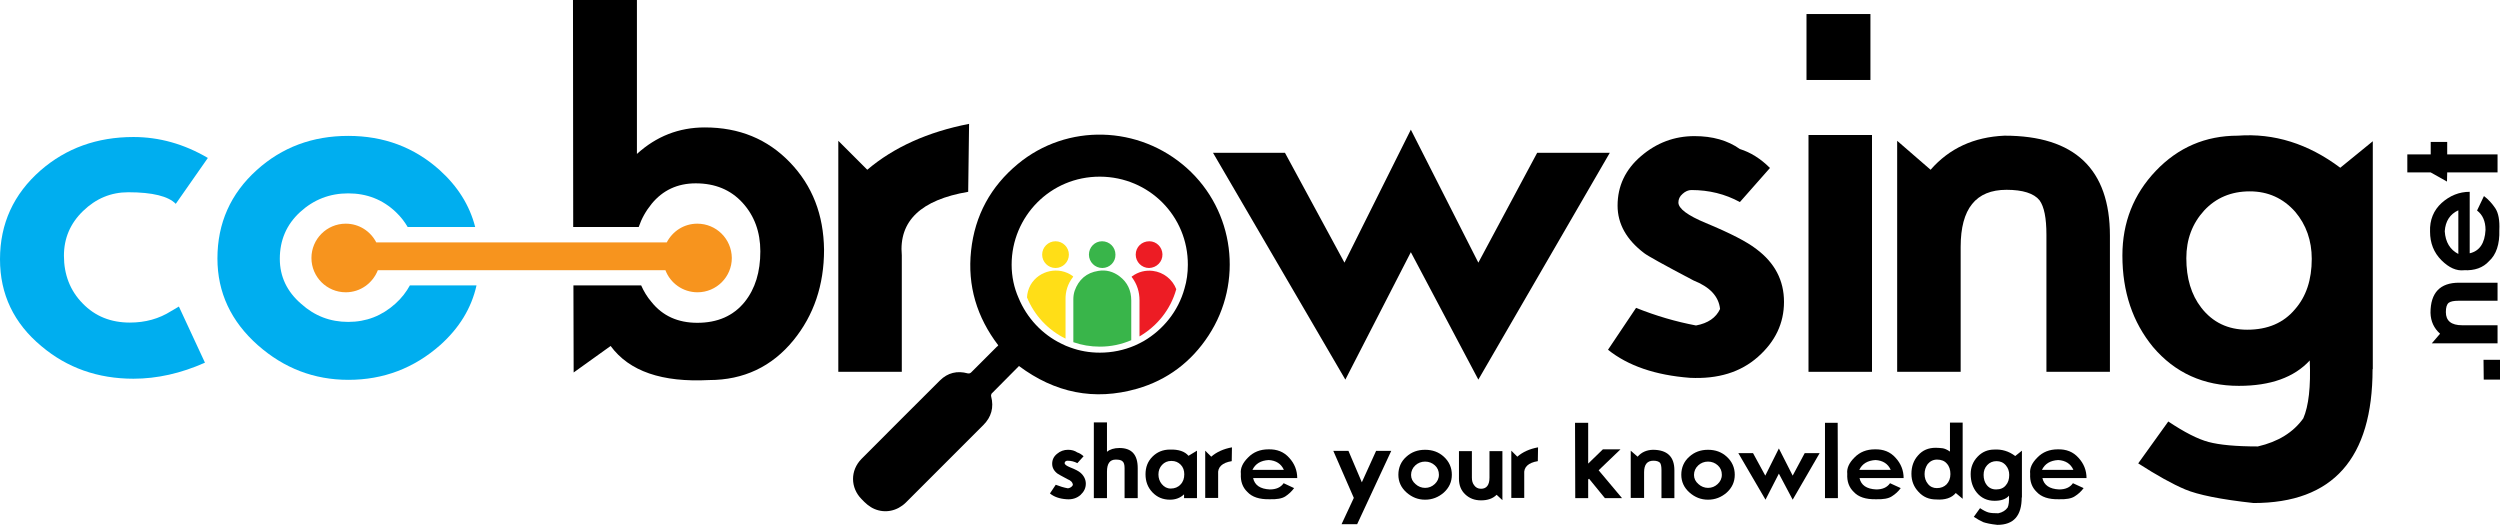 <svg width="500" height="105" viewBox="0 0 500 105" fill="none" xmlns="http://www.w3.org/2000/svg">
<path d="M496.703 71.957H500V75.922H496.748L496.703 71.957Z" fill="black"/>
<path d="M499.51 56.541V60.15H491.713C490.777 60.15 490.109 60.283 489.752 60.551C489.351 60.863 489.173 61.486 489.173 62.422C489.173 64.16 490.242 65.051 492.426 65.051H499.51V68.66H486.366L488.015 66.744C486.812 65.675 486.143 64.293 486.099 62.556C486.099 58.546 488.015 56.541 491.802 56.541H499.51Z" fill="black"/>
<path d="M496.792 39.209C497.683 39.877 498.441 40.724 499.064 41.659C499.688 42.595 499.956 44.065 499.866 46.026C499.956 48.833 499.243 50.927 497.817 52.219C496.614 53.556 494.921 54.135 492.827 54.046C491.312 54.224 489.797 53.556 488.282 52.041C486.767 50.526 486.01 48.61 486.01 46.338C485.921 43.976 486.723 42.06 488.327 40.59C489.975 39.12 491.846 38.362 493.941 38.362V50.659C495.901 50.214 496.97 48.654 497.104 45.981C497.104 44.243 496.525 42.951 495.411 42.105L496.792 39.209ZM491.668 42.06C490.02 42.818 489.084 44.199 488.95 46.248C489.084 48.432 490.02 49.947 491.668 50.793V42.06Z" fill="black"/>
<path d="M489.44 28.382V30.877H499.51V34.486H489.44L489.396 36.313L486.143 34.486H481.465V30.877H486.143V28.382H489.44Z" fill="black"/>
<path d="M217.163 96.73C217.163 97.621 216.806 98.334 216.093 99.002C215.38 99.626 214.445 99.938 213.331 99.849C211.905 99.759 210.791 99.358 209.989 98.69L211.148 96.952C211.95 97.264 212.796 97.532 213.598 97.665C214.088 97.576 214.4 97.353 214.578 96.997C214.534 96.462 214.177 96.106 213.509 95.839C212.306 95.215 211.638 94.814 211.504 94.725C210.791 94.19 210.435 93.522 210.435 92.764C210.435 91.962 210.747 91.294 211.415 90.759C212.039 90.225 212.796 89.957 213.598 89.957C214.356 89.957 214.935 90.135 215.47 90.492C215.915 90.626 216.316 90.893 216.717 91.249L215.47 92.631C214.89 92.319 214.222 92.141 213.465 92.141C213.331 92.141 213.242 92.185 213.108 92.274C212.974 92.363 212.93 92.497 212.93 92.631C212.93 92.898 213.286 93.165 214.044 93.477C215.069 93.878 215.737 94.235 216.093 94.546C216.762 95.126 217.163 95.883 217.163 96.73Z" fill="black"/>
<path d="M227.499 99.626H224.915V93.611C224.915 92.942 224.782 92.497 224.514 92.274C224.247 92.007 223.801 91.918 223.133 91.918C221.975 91.918 221.395 92.72 221.395 94.324V99.626H218.767V84.477H221.395V90.358C221.975 89.868 222.821 89.601 223.89 89.601C226.341 89.601 227.544 90.938 227.544 93.611V99.626H227.499Z" fill="black"/>
<path d="M239.396 99.626H236.812V98.868C236.054 99.581 235.118 99.938 234.005 99.938C232.579 99.938 231.42 99.448 230.485 98.467C229.549 97.487 229.104 96.284 229.104 94.858C229.104 93.433 229.549 92.274 230.485 91.338C231.42 90.403 232.579 89.913 234.005 89.913C235.698 89.868 236.945 90.269 237.703 91.16L239.396 90.135V99.626ZM236.856 94.858C236.856 94.101 236.633 93.433 236.143 92.942C235.653 92.452 235.074 92.185 234.272 92.185C233.514 92.185 232.891 92.452 232.401 92.987C231.91 93.522 231.688 94.145 231.688 94.903C231.688 95.616 231.91 96.284 232.356 96.819C232.846 97.398 233.425 97.71 234.138 97.71C234.94 97.71 235.609 97.442 236.099 96.908C236.633 96.373 236.856 95.66 236.856 94.858Z" fill="black"/>
<path d="M246.391 89.467L246.346 92.23C244.431 92.541 243.495 93.433 243.629 94.814V99.581H241.044V90.135L242.247 91.338C243.317 90.403 244.698 89.779 246.391 89.467Z" fill="black"/>
<path d="M258.822 97.621C258.332 98.289 257.753 98.824 257.084 99.269C256.416 99.715 255.347 99.893 253.921 99.849C251.871 99.893 250.401 99.403 249.465 98.378C248.53 97.487 248.084 96.284 248.173 94.769C248.039 93.655 248.53 92.586 249.599 91.517C250.668 90.403 252.049 89.868 253.698 89.868C255.391 89.824 256.772 90.358 257.842 91.561C258.911 92.72 259.446 94.101 259.446 95.616H250.624C250.936 97.042 252.049 97.799 253.965 97.888C255.213 97.888 256.149 97.487 256.728 96.641L258.822 97.621ZM256.772 93.967C256.238 92.764 255.213 92.096 253.743 92.007C252.139 92.096 251.069 92.764 250.49 93.967H256.772Z" fill="black"/>
<path d="M278.248 90.18L271.431 104.839H268.312L270.763 99.581L266.664 90.18H269.693L272.367 96.462L275.218 90.18H278.248Z" fill="black"/>
<path d="M290.367 94.947C290.367 96.373 289.832 97.532 288.763 98.512C287.694 99.448 286.446 99.938 285.02 99.938C283.595 99.938 282.392 99.448 281.322 98.512C280.208 97.532 279.674 96.329 279.674 94.947C279.674 93.522 280.208 92.274 281.278 91.338C282.303 90.403 283.55 89.957 285.02 89.957C286.491 89.957 287.738 90.403 288.763 91.338C289.832 92.319 290.367 93.522 290.367 94.947ZM287.783 94.947C287.783 94.19 287.516 93.566 286.981 93.076C286.446 92.586 285.778 92.319 285.02 92.319C284.263 92.319 283.595 92.586 283.06 93.076C282.525 93.566 282.213 94.235 282.213 94.992C282.213 95.705 282.525 96.329 283.105 96.819C283.639 97.309 284.308 97.576 285.02 97.576C285.778 97.576 286.402 97.309 286.936 96.819C287.471 96.329 287.783 95.705 287.783 94.947Z" fill="black"/>
<path d="M300.481 100.027L299.323 98.957C298.565 99.715 297.54 100.071 296.204 100.071C294.912 100.071 293.887 99.67 293.04 98.868C292.194 98.066 291.793 97.041 291.793 95.749V90.225H294.377V95.527C294.377 96.15 294.511 96.641 294.823 97.041C295.134 97.487 295.58 97.754 296.204 97.754C297.318 97.754 297.897 96.997 297.897 95.527V90.225H300.481V100.027Z" fill="black"/>
<path d="M307.61 89.467L307.565 92.23C305.649 92.541 304.714 93.433 304.848 94.814V99.581H302.263V90.135L303.466 91.338C304.536 90.403 305.917 89.779 307.61 89.467Z" fill="black"/>
<path d="M324.407 99.626H320.977L317.813 95.749L317.635 95.883V99.626H315.051L315.006 84.566H317.635V92.72L320.576 89.868H324.096L319.729 94.056L324.407 99.626Z" fill="black"/>
<path d="M334.878 99.626H332.294V94.012C332.294 93.344 332.205 92.853 332.026 92.586C331.804 92.319 331.358 92.141 330.69 92.141C329.442 92.141 328.818 92.898 328.818 94.457V99.581H326.145V90.135L327.526 91.338C328.284 90.447 329.308 90.002 330.556 89.957C333.452 89.957 334.878 91.338 334.878 94.056V99.626Z" fill="black"/>
<path d="M346.952 94.947C346.952 96.373 346.418 97.532 345.348 98.512C344.279 99.448 343.031 99.938 341.606 99.938C340.18 99.938 338.977 99.448 337.908 98.512C336.794 97.532 336.259 96.329 336.259 94.947C336.259 93.522 336.794 92.274 337.863 91.338C338.888 90.403 340.135 89.957 341.606 89.957C343.076 89.957 344.324 90.403 345.348 91.338C346.418 92.319 346.952 93.522 346.952 94.947ZM344.368 94.947C344.368 94.19 344.101 93.566 343.566 93.076C343.031 92.586 342.363 92.319 341.606 92.319C340.848 92.319 340.18 92.586 339.645 93.076C339.111 93.566 338.799 94.235 338.799 94.992C338.799 95.705 339.111 96.329 339.69 96.819C340.224 97.309 340.893 97.576 341.606 97.576C342.363 97.576 342.987 97.309 343.522 96.819C344.056 96.329 344.368 95.705 344.368 94.947Z" fill="black"/>
<path d="M363.928 90.626L358.537 99.938L355.774 94.725L353.101 99.938L347.665 90.626H350.606L353.056 95.126L355.774 89.69L358.537 95.126L360.943 90.626H363.928Z" fill="black"/>
<path d="M367.582 99.626H364.997V84.566H367.537L367.582 99.626Z" fill="black"/>
<path d="M380.146 97.621C379.656 98.289 379.077 98.824 378.364 99.269C377.696 99.715 376.626 99.893 375.2 99.849C373.151 99.893 371.681 99.403 370.745 98.378C369.809 97.487 369.364 96.284 369.453 94.769C369.319 93.655 369.809 92.586 370.879 91.517C371.948 90.403 373.329 89.868 374.978 89.868C376.671 89.824 378.052 90.358 379.121 91.561C380.191 92.72 380.725 94.101 380.725 95.616H371.903C372.215 97.042 373.329 97.799 375.245 97.888C376.493 97.888 377.428 97.487 378.007 96.641L380.146 97.621ZM378.141 93.967C377.606 92.764 376.582 92.096 375.111 92.007C373.507 92.096 372.438 92.764 371.859 93.967H378.141Z" fill="black"/>
<path d="M392.533 99.759L391.151 98.601C390.349 99.581 389.013 100.027 387.23 99.893C385.805 99.893 384.646 99.403 383.711 98.378C382.775 97.398 382.285 96.195 382.285 94.769C382.285 93.299 382.73 92.051 383.621 91.071C384.513 90.046 385.671 89.556 387.141 89.556C387.587 89.556 388.032 89.601 388.478 89.645C388.879 89.69 389.414 89.913 389.993 90.314V84.522H392.533V99.759ZM390.082 94.814C390.082 93.967 389.859 93.254 389.369 92.72C388.924 92.185 388.255 91.918 387.409 91.918C386.651 91.918 386.027 92.23 385.537 92.809C385.136 93.388 384.914 94.056 384.914 94.814C384.914 95.571 385.136 96.24 385.582 96.774C386.027 97.353 386.651 97.621 387.364 97.621C388.211 97.621 388.834 97.353 389.325 96.863C389.815 96.329 390.082 95.66 390.082 94.814Z" fill="black"/>
<path d="M404.34 99.492C404.34 103.146 402.736 104.972 399.483 104.972C398.146 104.839 397.211 104.616 396.676 104.438C396.141 104.215 395.518 103.858 394.76 103.368L396.008 101.631C396.676 102.076 397.211 102.344 397.656 102.477C398.102 102.611 398.77 102.655 399.661 102.655C400.508 102.477 401.132 102.076 401.533 101.497C401.755 101.007 401.845 100.205 401.8 99.136C401.176 99.849 400.196 100.16 398.904 100.16C397.478 100.16 396.275 99.626 395.384 98.556C394.537 97.532 394.136 96.284 394.136 94.814C394.136 93.477 394.582 92.319 395.518 91.338C396.453 90.358 397.567 89.913 398.859 89.913C400.33 89.823 401.755 90.225 403.048 91.205L404.384 90.135V99.492H404.34ZM401.845 94.992C401.845 94.234 401.622 93.611 401.176 93.076C400.686 92.497 400.062 92.23 399.305 92.23C398.547 92.23 397.924 92.497 397.434 93.031C396.943 93.566 396.721 94.19 396.721 94.992C396.721 95.794 396.943 96.507 397.344 96.997C397.79 97.576 398.414 97.888 399.216 97.888C400.062 97.888 400.731 97.621 401.176 97.041C401.622 96.551 401.845 95.838 401.845 94.992Z" fill="black"/>
<path d="M416.726 97.621C416.236 98.289 415.657 98.824 414.944 99.269C414.276 99.715 413.206 99.893 411.78 99.849C409.731 99.893 408.261 99.403 407.325 98.378C406.389 97.487 405.944 96.284 406.033 94.769C405.899 93.655 406.389 92.586 407.459 91.517C408.528 90.403 409.909 89.868 411.558 89.868C413.251 89.824 414.632 90.358 415.701 91.561C416.771 92.72 417.305 94.101 417.305 95.616H408.483C408.795 97.042 409.909 97.799 411.825 97.888C413.073 97.888 414.008 97.487 414.587 96.641L416.726 97.621ZM414.677 93.967C414.142 92.764 413.117 92.096 411.647 92.007C410.043 92.096 408.973 92.764 408.394 93.967H414.677Z" fill="black"/>
<path d="M206.113 56.986C207.806 54.046 211.816 53.199 214.534 55.204C214.668 55.293 214.668 55.338 214.579 55.427C213.554 56.764 213.064 58.278 213.108 59.971C213.108 61.219 213.108 62.511 213.108 63.759C213.108 65.095 213.108 66.388 213.108 67.724C209.633 66.031 206.87 63.09 205.4 59.481C205.445 58.635 205.667 57.788 206.113 56.986Z" fill="#FFDE17"/>
<path d="M211.103 53.6C209.633 53.6 208.43 52.397 208.43 50.927C208.43 49.456 209.633 48.253 211.103 48.253C212.574 48.253 213.777 49.456 213.777 50.927C213.777 52.397 212.574 53.6 211.103 53.6Z" fill="#FFDE17"/>
<path d="M214.668 59.838C214.668 59.259 214.757 58.679 214.935 58.145C215.737 55.917 217.296 54.536 219.658 54.179C221.217 53.912 222.643 54.313 223.891 55.249C225.495 56.452 226.252 58.1 226.252 60.105C226.252 62.734 226.252 65.407 226.252 68.036C224.292 68.882 222.197 69.328 219.97 69.328C218.098 69.328 216.316 69.016 214.668 68.437C214.668 67.278 214.668 66.076 214.668 64.917C214.668 63.224 214.668 61.531 214.668 59.838Z" fill="#39B54A"/>
<path d="M226.43 55.249C227.678 54.358 229.059 54.001 230.574 54.179C232.713 54.447 234.495 55.872 235.252 57.833C234.138 61.887 231.421 65.229 227.901 67.279C227.901 64.873 227.901 62.467 227.901 60.061C227.901 58.367 227.411 56.853 226.43 55.516C226.297 55.382 226.297 55.338 226.43 55.249Z" fill="#ED1C24"/>
<path d="M220.46 53.6C218.989 53.6 217.786 52.397 217.786 50.927C217.786 49.456 218.945 48.253 220.415 48.253C221.886 48.253 223.089 49.412 223.089 50.927C223.133 52.397 221.93 53.6 220.46 53.6Z" fill="#39B54A"/>
<path d="M229.816 53.6C228.346 53.6 227.143 52.397 227.143 50.927C227.143 49.412 228.346 48.253 229.861 48.253C231.331 48.253 232.445 49.456 232.49 50.838C232.534 52.352 231.331 53.556 229.816 53.6Z" fill="#ED1C24"/>
<path d="M172.295 99.804C173.053 100.606 173.855 101.363 174.924 101.809C177.063 102.7 179.424 102.21 181.162 100.517C184.816 96.863 188.469 93.21 192.167 89.512C193.682 87.997 195.152 86.526 196.667 85.012C198.271 83.408 198.806 81.492 198.227 79.264C198.182 79.13 198.227 78.863 198.316 78.729C200.143 76.903 201.969 75.031 203.796 73.204C210.97 78.551 218.811 80.2 227.41 77.749C233.47 76.011 238.282 72.358 241.713 67.1C248.708 56.407 246.881 42.149 237.391 33.639C227.811 25.04 213.42 24.639 203.573 32.793C198.138 37.293 194.974 43.085 194.217 50.125C193.459 57.164 195.375 63.447 199.652 69.061C199.563 69.195 199.474 69.284 199.341 69.373C197.647 71.066 195.954 72.759 194.261 74.452C194.038 74.675 193.86 74.719 193.548 74.675C191.454 74.096 189.538 74.541 187.979 76.1C182.721 81.314 177.508 86.571 172.295 91.784C170.023 94.101 170.068 97.532 172.295 99.804ZM202.326 52.932C202.326 43.352 210.034 35.288 220.014 35.332C229.816 35.377 237.614 43.219 237.569 52.976C237.569 54.625 237.346 56.229 236.901 57.699C235.653 62.244 232.623 65.942 228.747 68.214C228.168 68.526 227.589 68.838 226.965 69.105C224.782 70.041 222.42 70.531 219.97 70.531C217.876 70.531 215.915 70.175 214.088 69.506C213.465 69.284 212.885 69.061 212.306 68.749C208.43 66.878 205.356 63.581 203.707 59.571C202.816 57.566 202.326 55.293 202.326 52.932Z" fill="black"/>
<path d="M40.991 72.536C36.179 74.675 31.412 75.744 26.689 75.744C19.56 75.744 13.411 73.561 8.287 69.239C2.762 64.65 0 58.858 0 51.862C0 44.734 2.718 38.808 8.109 34.085C13.233 29.629 19.426 27.402 26.689 27.402C31.812 27.402 36.803 28.783 41.57 31.59L35.154 40.768C33.684 39.253 30.52 38.451 25.664 38.451C22.189 38.451 19.203 39.699 16.619 42.194C14.035 44.689 12.787 47.674 12.787 51.15C12.787 54.937 14.035 58.145 16.53 60.684C19.025 63.269 22.189 64.516 25.976 64.516C29.05 64.516 31.812 63.759 34.263 62.199L35.778 61.308L40.991 72.536Z" fill="#00AEEF"/>
<path d="M79.086 60.729C76.368 63.179 73.249 64.382 69.64 64.382C66.031 64.382 62.912 63.179 60.239 60.773C57.387 58.323 55.962 55.293 55.962 51.773C55.962 48.031 57.298 44.912 60.016 42.417C62.734 39.922 65.942 38.674 69.64 38.674C73.383 38.674 76.546 39.922 79.175 42.417C80.155 43.352 80.913 44.333 81.536 45.402H95.037C93.923 41.035 91.517 37.248 87.908 33.996C82.829 29.451 76.769 27.179 69.64 27.179C62.511 27.179 56.407 29.451 51.372 33.996C46.115 38.719 43.486 44.645 43.486 51.684C43.486 58.501 46.204 64.293 51.595 69.061C56.808 73.65 62.823 75.967 69.685 75.967C76.68 75.967 82.784 73.65 88.041 69.016C91.829 65.63 94.279 61.665 95.304 57.075H81.982C81.269 58.367 80.333 59.615 79.086 60.729Z" fill="#00AEEF"/>
<path d="M193.816 24.773L193.638 38.362C184.192 39.966 179.736 44.199 180.36 51.06V74.363H167.662V28.159L173.454 33.951C178.756 29.451 185.573 26.377 193.816 24.773Z" fill="black"/>
<path d="M321.957 30.565L295.669 75.922L282.169 50.437L269.07 75.922L242.604 30.565H256.995L268.892 52.531L282.169 25.931L295.669 52.531L307.432 30.565H321.957Z" fill="black"/>
<path d="M356.799 60.373C356.799 64.65 355.062 68.303 351.586 71.378C348.111 74.452 343.611 75.833 337.997 75.566C331.046 75.031 325.61 73.16 321.6 69.952L327.214 61.575C331.224 63.179 335.19 64.338 339.2 65.095C341.606 64.65 343.21 63.536 344.012 61.798C343.744 59.259 341.962 57.387 338.71 56.095C332.784 52.976 329.487 51.15 328.818 50.615C325.299 47.942 323.516 44.778 323.516 41.125C323.516 37.204 325.076 33.907 328.195 31.233C331.314 28.56 334.878 27.223 338.888 27.223C342.497 27.223 345.527 28.07 347.977 29.808C350.116 30.476 352.121 31.723 353.992 33.595L347.977 40.412C345.037 38.808 341.829 38.006 338.264 38.006C337.685 38.006 337.061 38.273 336.527 38.763C335.947 39.253 335.68 39.833 335.68 40.501C335.68 41.704 337.507 43.085 341.16 44.6C346.106 46.65 349.448 48.387 351.274 49.813C354.972 52.575 356.799 56.095 356.799 60.373Z" fill="black"/>
<path d="M374.087 2.807V15.995H361.299V2.807H374.087ZM374.399 74.363H361.7V27H374.399V74.363Z" fill="black"/>
<path d="M421.984 74.363H409.285V46.961C409.285 43.62 408.84 41.347 407.904 40.055C406.79 38.674 404.562 37.961 401.31 37.961C395.161 37.961 392.132 41.748 392.132 49.367V74.363H379.433V28.159L386.117 33.951C389.859 29.674 394.76 27.401 400.909 27.134C414.944 27.134 421.984 33.818 421.984 47.14V74.363Z" fill="black"/>
<path d="M474.514 73.828C474.514 91.695 466.584 100.606 450.722 100.606C444.128 99.893 439.583 98.957 437.043 97.888C434.504 96.819 431.385 95.081 427.642 92.675L433.657 84.299C436.865 86.437 439.538 87.819 441.722 88.398C443.905 88.977 447.157 89.289 451.568 89.289C455.623 88.353 458.653 86.482 460.658 83.675C461.727 81.224 462.173 77.348 461.95 72.091C458.831 75.477 454.108 77.17 447.781 77.17C440.741 77.17 434.994 74.586 430.583 69.373C426.528 64.427 424.479 58.367 424.479 51.105C424.479 44.511 426.707 38.852 431.162 34.174C435.618 29.496 441.098 27.134 447.558 27.134C454.821 26.599 461.638 28.738 468.054 33.55L474.559 28.248V73.828H474.514ZM462.351 51.773C462.351 48.12 461.237 44.956 459.054 42.372C456.648 39.654 453.618 38.273 449.964 38.273C446.222 38.273 443.192 39.565 440.831 42.105C438.469 44.689 437.266 47.852 437.266 51.64C437.266 55.65 438.246 58.947 440.251 61.531C442.524 64.472 445.598 65.942 449.43 65.942C453.573 65.942 456.737 64.561 459.009 61.843C461.237 59.303 462.351 55.962 462.351 51.773Z" fill="black"/>
<path d="M157.993 32.481C153.493 27.802 147.835 25.486 140.973 25.486C135.76 25.486 131.26 27.268 127.384 30.788V0H114.596L114.641 45.402H127.74C128.319 43.709 129.166 42.194 130.324 40.768C132.552 38.05 135.493 36.669 139.146 36.669C143.023 36.669 146.141 37.961 148.503 40.545C150.864 43.13 152.067 46.382 152.067 50.258C152.067 54.402 151.043 57.744 148.948 60.373C146.676 63.179 143.513 64.561 139.458 64.561C135.582 64.561 132.508 63.179 130.28 60.373C129.433 59.392 128.765 58.278 128.23 57.075H114.685L114.73 74.496L122.126 69.195C125.869 74.274 132.418 76.501 141.82 76.011C148.726 76.011 154.384 73.338 158.706 68.036C162.761 63.046 164.81 57.031 164.81 49.947C164.721 42.951 162.493 37.159 157.993 32.481Z" fill="black"/>
<path d="M139.458 44.734C136.785 44.734 134.513 46.248 133.354 48.476H75.254C74.096 46.248 71.823 44.734 69.15 44.734C65.363 44.734 62.288 47.808 62.288 51.595C62.288 55.382 65.363 58.457 69.15 58.457C72.091 58.457 74.541 56.63 75.566 54.046H133.087C134.067 56.63 136.562 58.457 139.503 58.457C143.29 58.457 146.364 55.382 146.364 51.595C146.32 47.763 143.245 44.734 139.458 44.734Z" fill="#F7941E"/>
</svg>
